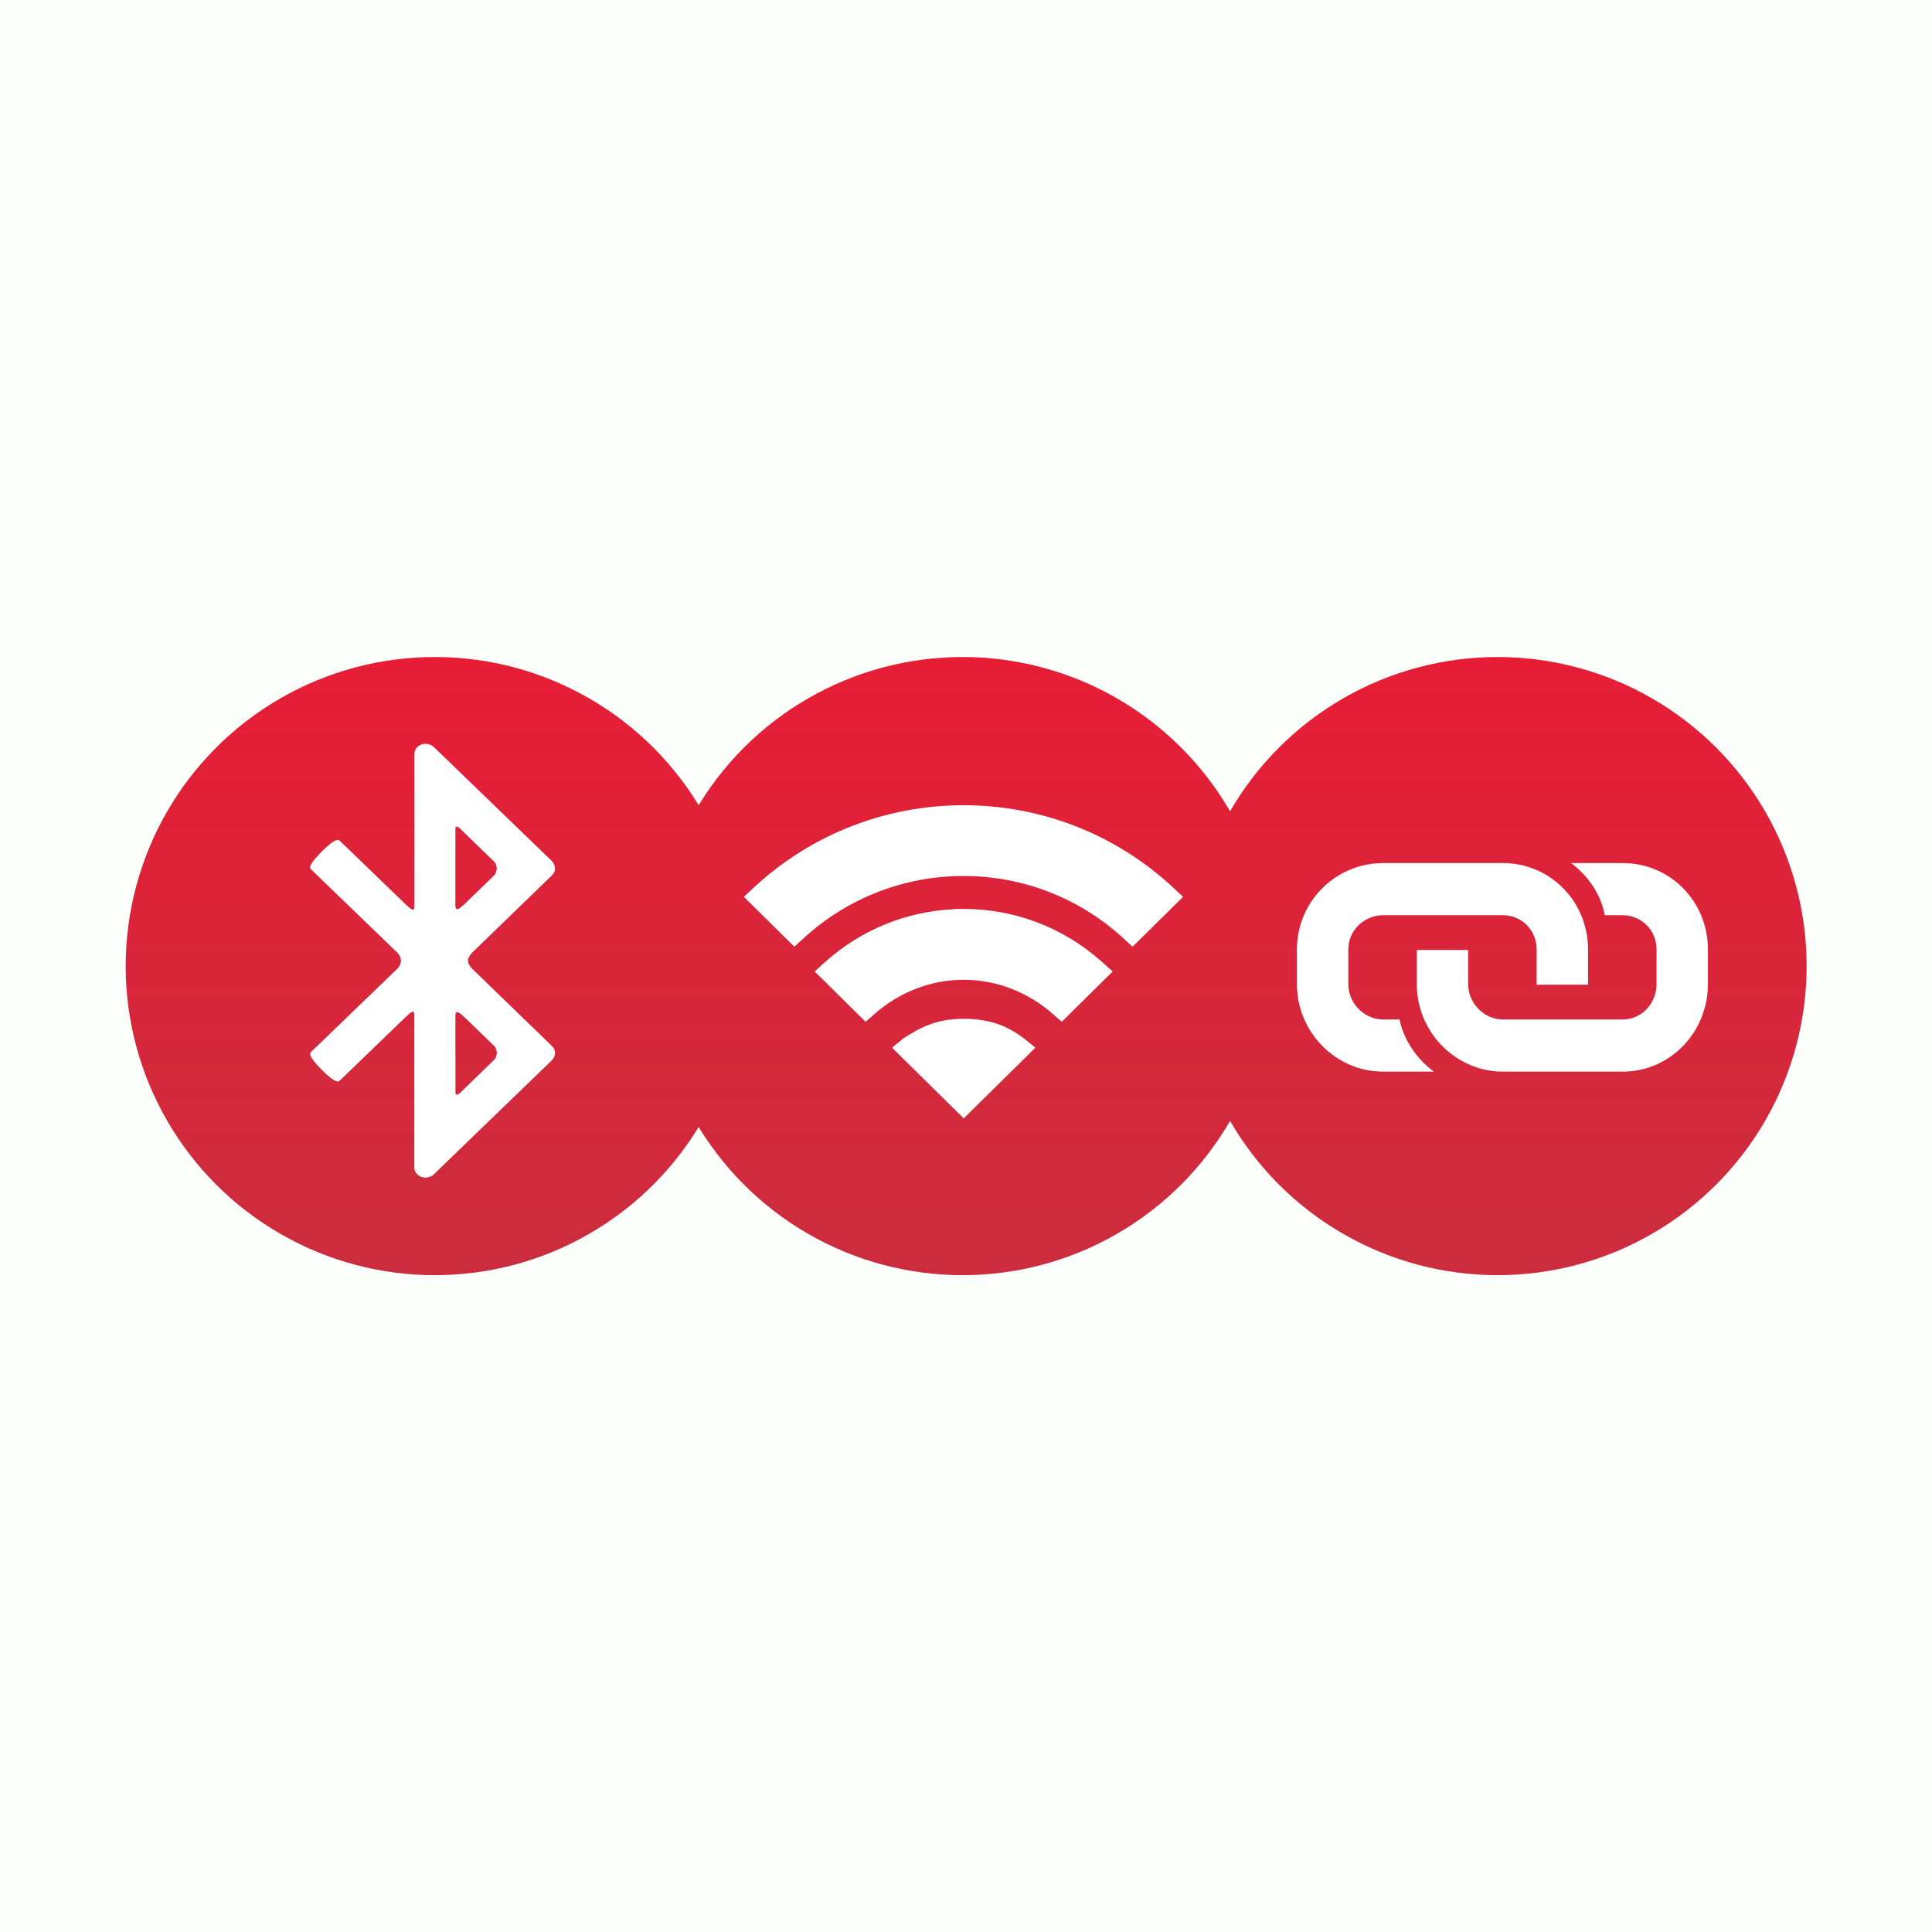 <svg xmlns="http://www.w3.org/2000/svg" xmlns:svg="http://www.w3.org/2000/svg" xmlns:xlink="http://www.w3.org/1999/xlink" id="svg38" width="256" height="256" version="1.1" viewBox="0 0 256 256"><desc id="desc2">Created with Sketch.</desc><defs id="defs9"><linearGradient id="linearGradient-1" x1=".5" x2=".5" y1="0" y2="1"><stop id="stop4" offset="0%" stop-color="#E71D36"/><stop id="stop6" offset="100%" stop-color="#CB2D3E"/></linearGradient><linearGradient id="linearGradient849" x1="85.5" x2="85.5" y1="0" y2="171" gradientTransform="translate(117,131)" gradientUnits="userSpaceOnUse" xlink:href="#linearGradient-1"/><linearGradient id="linearGradient851" x1="231.5" x2="231.5" y1="0" y2="171" gradientTransform="translate(117,131)" gradientUnits="userSpaceOnUse" xlink:href="#linearGradient-1"/><linearGradient id="linearGradient853" x1="379.5" x2="379.5" y1="0" y2="171" gradientTransform="translate(117,131)" gradientUnits="userSpaceOnUse" xlink:href="#linearGradient-1"/></defs><rect style="fill:#fdfffc;fill-opacity:1;stroke:none;stroke-width:3.78;stroke-miterlimit:4;stroke-dasharray:none;stroke-opacity:1" id="rect850" width="256" height="256" x="0" y="0"/><g id="g846" transform="matrix(0.479,0,0,0.479,-39.389,24.31)"><circle id="Oval-2" cx="202.5" cy="216.5" r="85.5" style="fill:url(#linearGradient849);fill-rule:evenodd;stroke:none;stroke-width:1"/><circle id="circle12" cx="348.5" cy="216.5" r="85.5" style="fill:url(#linearGradient851);fill-rule:evenodd;stroke:none;stroke-width:1"/><circle id="circle14" cx="496.5" cy="216.5" r="85.5" style="fill:url(#linearGradient853);fill-rule:evenodd;stroke:none;stroke-width:1"/><g id="link" transform="translate(441,188)" style="fill:none;fill-rule:nonzero;stroke:none;stroke-width:1"><path id="Shape" d="m 57.555,14.422 h -0.711 v 0 z" style="fill:#000"/><path id="path17" d="M 90.151,0 H 75.792 c 0,0 7.698,5.108 9.356,14.422 h 4.855 c 5.359,0 9.474,4.176 9.474,9.465 v 9.615 c 0,5.288 -4.115,9.765 -9.326,9.765 H 56.992 c -5.211,0 -9.622,-4.477 -9.622,-9.765 V 24.037 H 33.159 v 9.465 c 0,3.455 0.74,6.76 2.043,9.765 3.73,8.473 12.109,14.422 21.79,14.422 h 33.159 c 13.086,0 23.537,-10.907 23.537,-24.187 V 23.887 C 113.689,10.606 103.237,0 90.151,0 Z" style="fill:#fff"/><path id="path19" d="M 78.635,14.422 C 75.052,5.919 66.762,0 56.992,0 H 23.833 C 10.747,0 0,10.606 0,23.887 v 9.615 c 0,13.28 10.747,24.187 23.833,24.187 h 14.063 c 0,0 -7.638,-5.108 -9.504,-14.422 h -4.559 c -5.211,0 -9.622,-4.477 -9.622,-9.765 v -9.615 c 0,-5.288 4.411,-9.465 9.622,-9.465 h 33.011 0.148 c 5.211,0 9.326,4.176 9.326,9.465 v 9.615 0.15 H 80.529 V 33.502 23.887 c 0,-3.365 -0.681,-6.58 -1.895,-9.465 z" style="fill:#fff"/></g><g id="wifi" transform="translate(288,172)" style="fill:#fff;fill-rule:nonzero;stroke:none;stroke-width:1"><path id="path22" d="M 60.806,0 V 0 C 39.127,0 18.559,8.093 2.768,22.763 L 0,25.334 l 2.686,2.653 8.764,8.661 2.523,2.49 2.605,-2.382 C 28.653,25.686 44.336,19.569 60.752,19.569 c 16.416,0 32.126,6.117 44.173,17.187 l 2.605,2.382 2.523,-2.49 8.764,-8.661 2.686,-2.653 -2.768,-2.571 C 102.999,8.093 82.405,0 60.806,0 Z"/><path id="path24" d="M 99.146,43.415 C 88.618,33.915 75.024,28.691 60.861,28.691 h -0.027 -0.081 -2.306 l -0.027,0.054 c -13.35,0.541 -26.048,5.711 -35.979,14.67 l -2.849,2.571 2.74,2.707 8.873,8.77 2.469,2.436 2.605,-2.274 c 6.865,-6.009 15.575,-9.338 24.502,-9.338 8.981,0 17.691,3.329 24.556,9.338 l 2.605,2.274 2.469,-2.436 8.873,-8.77 2.74,-2.707 z"/><path id="path26" d="m 60.833,86.613 2.605,-2.571 14.327,-14.129 2.876,-2.842 -3.147,-2.571 c -4.179,-3.086 -8.791,-5.413 -16.687,-5.413 -7.869,0 -12.183,2.544 -16.687,5.413 L 40.999,67.071 43.875,69.913 58.202,84.042 Z"/></g><g id="bluetooth" transform="translate(168,155)" style="fill:#fff;fill-rule:nonzero;stroke:none;stroke-width:1"><path id="path29" d="M 3.156,29.893 C -1.052,34.152 0.06,34.527 0.351,34.821 0.642,35.116 24.116,57.75 24.116,57.75 c 0,0 1.032,0.911 1.032,2.25 v 0 c 0,1.339 -1.032,2.25 -1.032,2.25 0,0 -23.474,22.634 -23.765,22.929 -0.291,0.295 -1.403,0.67 2.805,4.929 4.208,4.259 4.87,3.268 5.081,3.054 L 26.074,75.938 c 0.026,-0.027 0.053,-0.054 0.079,-0.08 0.026,-0.027 0.079,-0.054 0.106,-0.08 0.609,-0.509 2.594,-2.839 2.594,-0.857 v 41.893 0.027 0.455 c 0,1.473 1.376,2.705 3.07,2.705 0.926,0 1.773,-0.348 2.355,-0.938 v 0 c 0,0 31.281,-30.214 32.499,-31.393 1.217,-1.179 1.323,-2.866 0.265,-3.938 L 44.838,62.223 c 0,0 -1.164,-1.152 -1.164,-2.223 0,-1.071 1.164,-2.223 1.164,-2.223 L 67.042,36.268 c 1.059,-1.071 0.953,-2.786 -0.265,-3.938 C 65.56,31.152 34.278,0.938 34.278,0.938 v 0 C 33.723,0.375 32.876,0 31.95,0 30.256,0 28.88,1.232 28.88,2.705 v 0.455 0.054 41.893 c 0,1.982 -1.985,-0.348 -2.594,-0.857 -0.026,-0.027 -0.079,-0.054 -0.106,-0.08 -0.026,-0.027 -0.053,-0.054 -0.079,-0.08 L 8.264,26.866 C 7.999,26.625 7.364,25.634 3.156,29.893 Z M 40.207,23.545 c 0,-1.768 1.985,0.616 2.594,1.179 l 8.072,7.821 c 0.556,0.536 0.767,1.259 0.767,1.929 0,0.67 -0.265,1.5 -0.741,1.955 -0.476,0.455 -8.151,7.902 -8.151,7.902 -0.609,0.482 -2.541,2.625 -2.541,0.455 0,0 0,-19.473 0,-21.241 z m 0,51.67 c 0,-2.196 1.905,-0.054 2.541,0.455 0,0 7.701,7.446 8.178,7.902 0.476,0.455 0.741,1.312 0.741,1.955 0,0.643 -0.212,1.393 -0.767,1.929 l -8.072,7.821 c -0.609,0.562 -2.594,2.946 -2.594,1.179 -0.026,-1.768 -0.026,-21.241 -0.026,-21.241 z"/></g></g></svg>